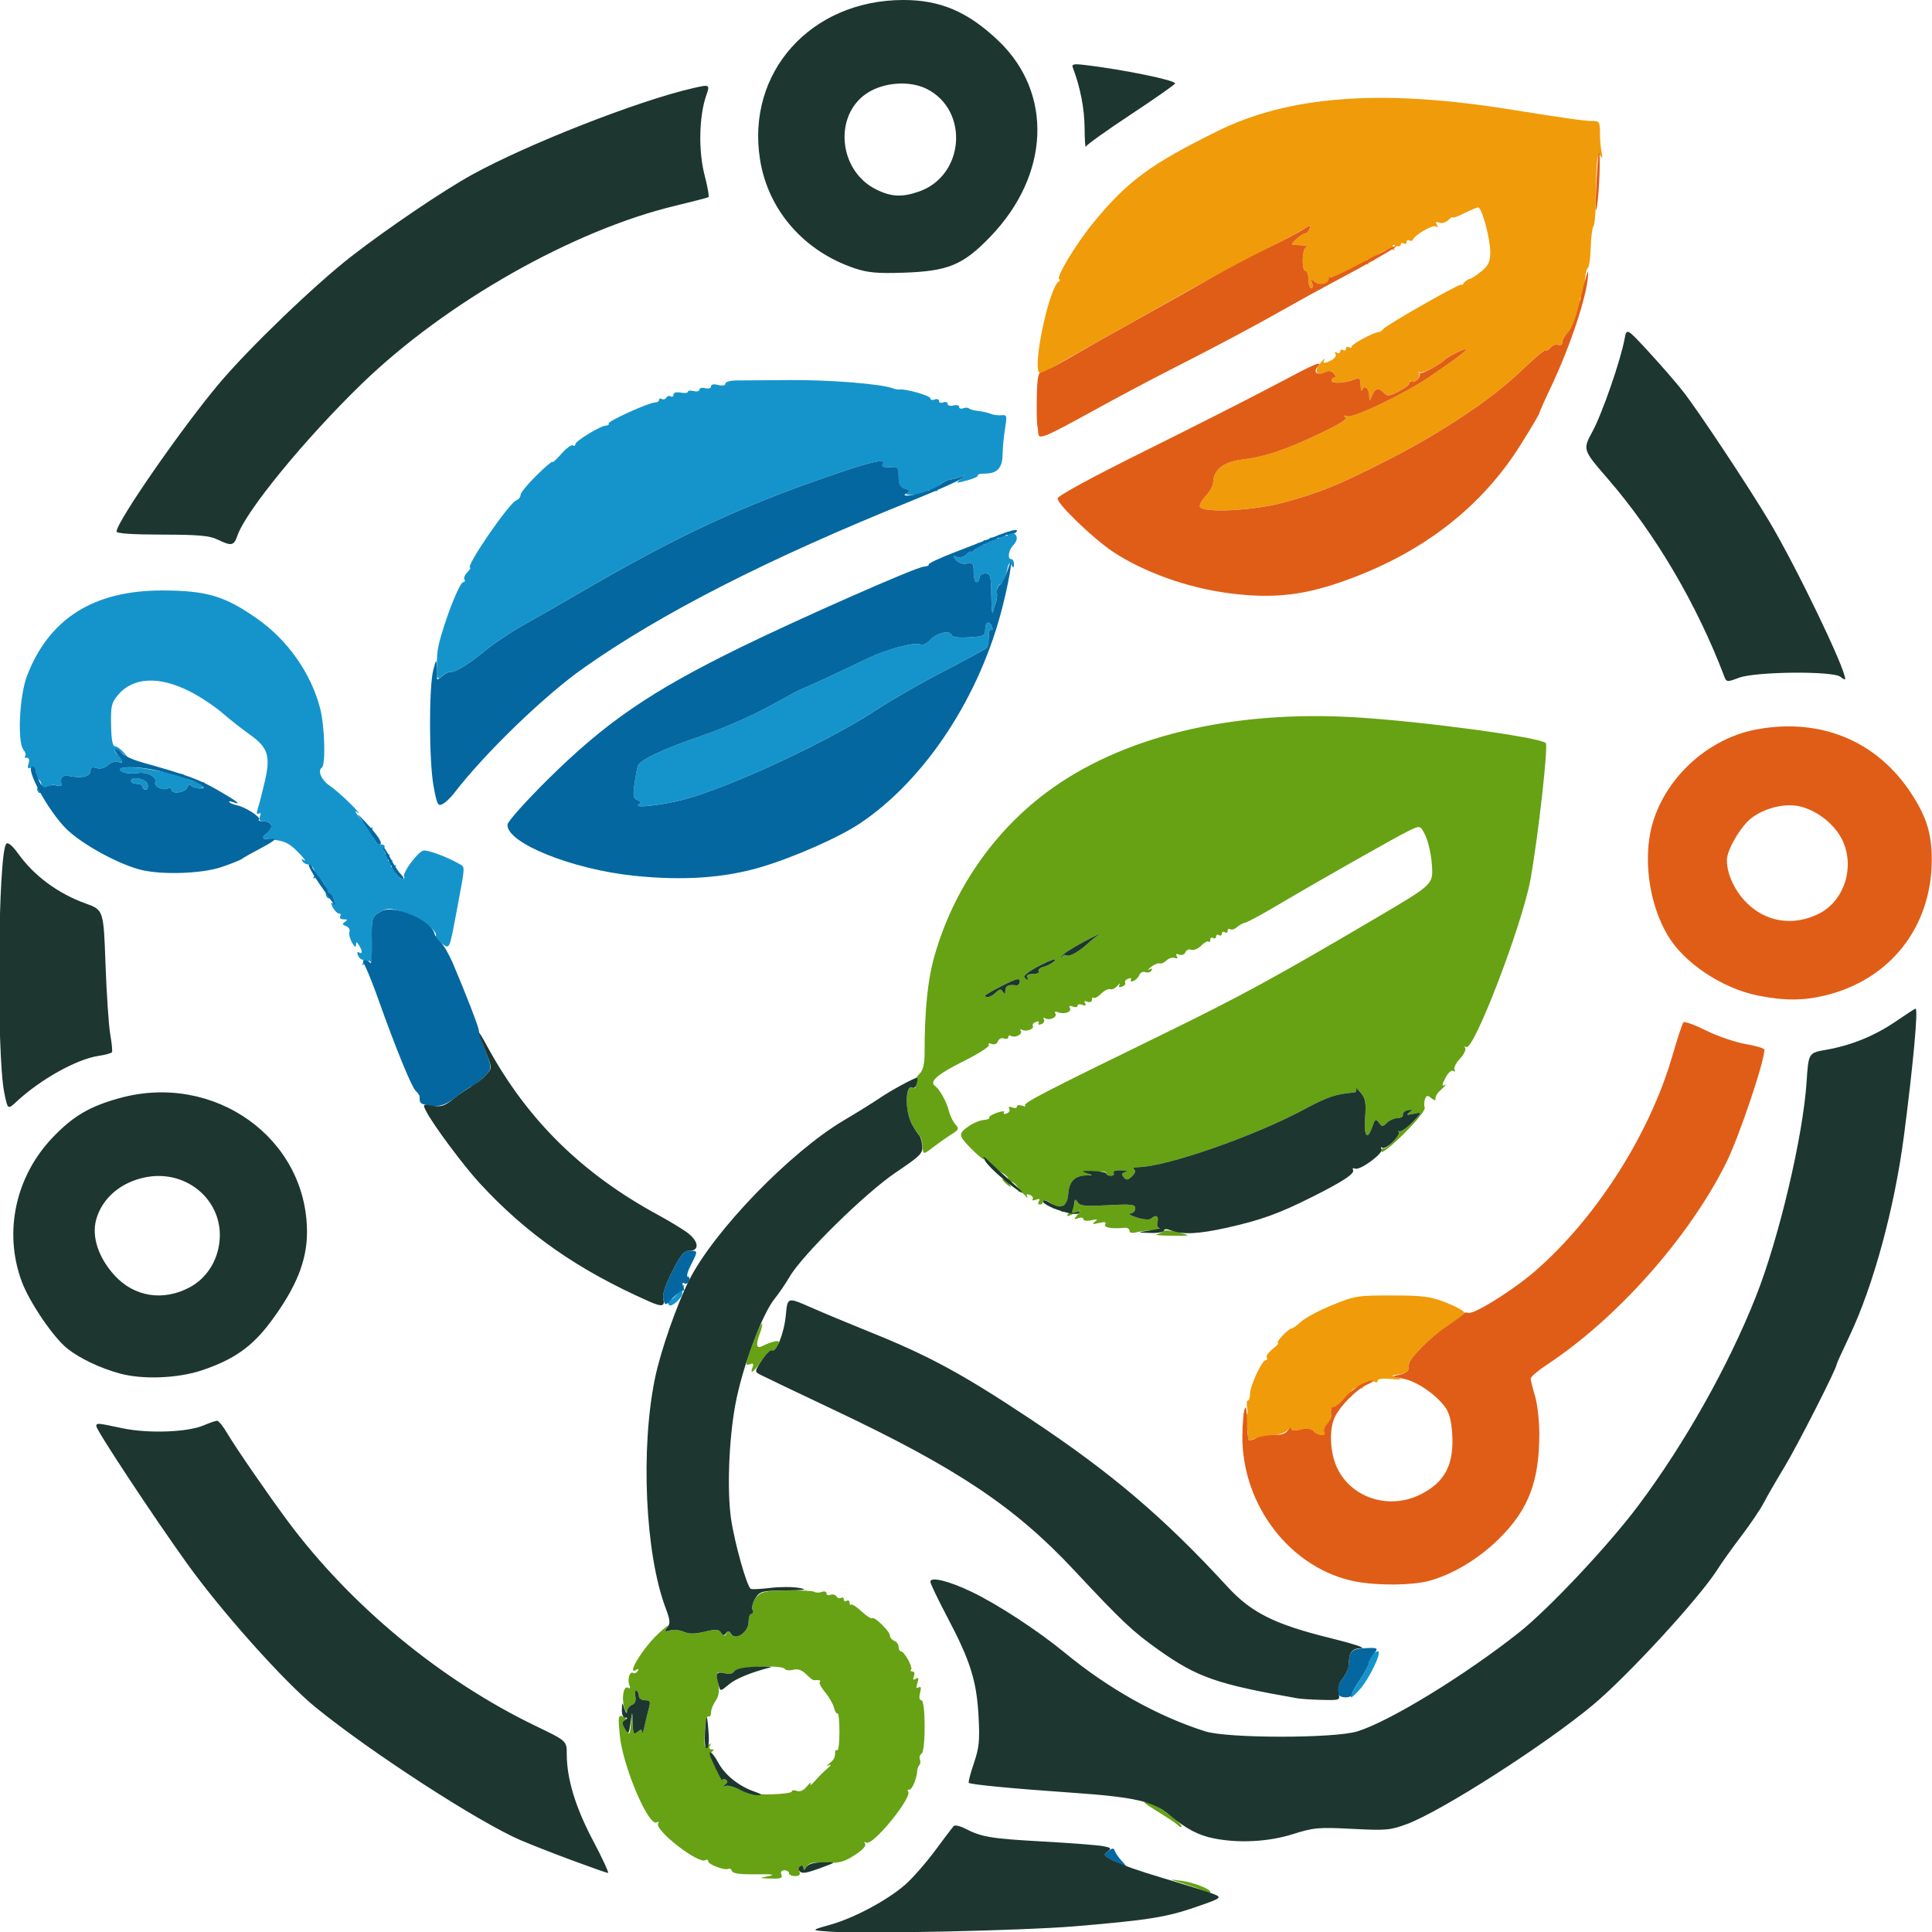 <?xml version="1.0" encoding="UTF-8" standalone="no"?>
<!-- Created with Inkscape (http://www.inkscape.org/) -->

<svg
   width="10in"
   height="10in"
   viewBox="0 0 254 254"
   version="1.1"
   id="svg1"
   xml:space="preserve"
   xmlns="http://www.w3.org/2000/svg"
   xmlns:svg="http://www.w3.org/2000/svg"><defs
     id="defs1" /><g
     id="layer1"
     transform="translate(9.411,13.444)"><g
       id="g27"
       transform="matrix(1.434,0,0,1.432,348.425,-10.099)"><path
         style="fill:#f09b09"
         d="m -135.136,129.335 c 0,-0.37 -0.119,-0.985 -0.264,-1.366 -0.193,-0.509 -0.183,-0.644 0.038,-0.507 0.208,0.129 0.26,-0.031 0.168,-0.514 -0.074,-0.385 -0.046,-0.701 0.061,-0.701 0.107,0 0.195,-0.268 0.195,-0.595 3.5e-4,-0.74 1.093,-3.109 1.434,-3.109 0.138,0 0.183,-0.11 0.101,-0.243 -0.083,-0.134 0.164,-0.491 0.549,-0.794 0.385,-0.303 0.603,-0.55 0.486,-0.55 -0.118,0 0.066,-0.298 0.407,-0.661 0.342,-0.364 0.714,-0.661 0.826,-0.661 0.113,0 0.514,-0.286 0.892,-0.636 0.378,-0.35 1.664,-1.035 2.858,-1.521 2.067,-0.843 2.33,-0.885 5.479,-0.878 2.885,0.006 3.518,0.09 4.961,0.66 0.909,0.359 1.651,0.773 1.648,0.919 -0.003,0.146 -0.665,0.673 -1.471,1.17 -1.333,0.822 -3.502,2.94 -3.583,3.499 -0.018,0.125 -0.048,0.376 -0.066,0.558 -0.018,0.182 -0.39,0.378 -0.827,0.436 -0.794,0.105 -0.794,0.105 -0.132,0.327 0.472,0.158 0.301,0.187 -0.595,0.099 -0.773,-0.076 -1.257,-0.018 -1.257,0.152 0,0.151 -0.12,0.201 -0.267,0.11 -0.402,-0.249 -1.354,0.13 -1.151,0.458 0.108,0.174 0.053,0.21 -0.14,0.09 -0.396,-0.245 -1.143,0.34 -0.912,0.714 0.094,0.153 0.043,0.197 -0.114,0.1 -0.156,-0.097 -0.516,0.119 -0.8,0.479 -0.283,0.36 -0.591,0.58 -0.683,0.488 -0.161,-0.161 -0.275,0.334 -0.188,0.814 0.023,0.127 -0.153,0.447 -0.391,0.711 -0.239,0.264 -0.356,0.606 -0.26,0.761 0.253,0.409 -0.571,0.345 -0.963,-0.075 -0.23,-0.246 -0.6,-0.296 -1.201,-0.16 -0.569,0.128 -0.868,0.097 -0.868,-0.091 0,-0.158 -0.149,-0.096 -0.331,0.138 -0.186,0.239 -0.853,0.473 -1.521,0.535 -0.655,0.06 -1.399,0.202 -1.654,0.315 -0.373,0.166 -0.463,0.075 -0.463,-0.467 z M -139.515,44.205 c -0.097,-0.157 0.134,-0.61 0.514,-1.007 0.38,-0.396 0.69,-0.966 0.69,-1.266 0,-1.099 0.94,-1.864 2.536,-2.063 2.213,-0.277 3.895,-0.83 7.064,-2.325 1.982,-0.935 2.749,-1.418 2.514,-1.583 -0.226,-0.158 -0.154,-0.185 0.217,-0.082 0.566,0.158 5.17,-2.053 7.381,-3.545 2.324,-1.568 3.558,-2.498 3.454,-2.603 -0.106,-0.106 -1.731,0.718 -1.999,1.014 -0.415,0.459 -2.069,1.272 -2.251,1.107 -0.118,-0.107 -0.138,-0.06 -0.043,0.106 0.195,0.341 -0.439,0.979 -0.707,0.711 -0.096,-0.096 -0.174,-0.038 -0.174,0.129 0,0.167 -0.446,0.531 -0.992,0.808 -0.843,0.429 -1.043,0.45 -1.333,0.138 -0.488,-0.526 -0.831,-0.455 -1.106,0.228 -0.239,0.595 -0.239,0.595 -0.256,0.016 -0.019,-0.673 -0.438,-1.033 -0.635,-0.546 -0.074,0.183 -0.143,-0.008 -0.155,-0.424 -0.017,-0.617 -0.106,-0.719 -0.484,-0.555 -0.842,0.365 -2.183,0.457 -2.183,0.149 0,-0.161 0.124,-0.294 0.275,-0.294 0.159,0 0.131,-0.156 -0.066,-0.369 -0.245,-0.265 -0.479,-0.295 -0.833,-0.108 -0.758,0.402 -0.997,-0.109 -0.397,-0.846 0.296,-0.364 0.461,-0.513 0.367,-0.331 -0.209,0.404 -0.006,0.419 0.679,0.053 0.286,-0.153 0.438,-0.409 0.339,-0.57 -0.109,-0.176 -0.059,-0.217 0.125,-0.103 0.168,0.104 0.305,0.056 0.305,-0.107 0,-0.163 0.119,-0.222 0.265,-0.132 0.146,0.09 0.265,0.03 0.265,-0.132 0,-0.163 0.119,-0.222 0.265,-0.132 0.146,0.09 0.265,0.061 0.265,-0.064 0,-0.223 2.021,-1.308 2.484,-1.333 0.129,-0.007 0.308,-0.125 0.397,-0.261 0.232,-0.356 7.173,-4.304 7.177,-4.083 0.002,0.102 0.093,0.045 0.201,-0.125 0.108,-0.17 0.357,-0.349 0.552,-0.397 0.195,-0.048 0.7,-0.382 1.122,-0.742 0.607,-0.518 0.767,-0.873 0.767,-1.702 0,-1.261 -0.766,-4.126 -1.104,-4.126 -0.132,0 -0.712,0.241 -1.288,0.535 -0.576,0.294 -1.048,0.464 -1.048,0.378 0,-0.086 -0.182,0.025 -0.405,0.248 -0.222,0.222 -0.599,0.33 -0.837,0.239 -0.313,-0.12 -0.373,-0.069 -0.216,0.184 0.145,0.234 0.114,0.287 -0.091,0.161 -0.288,-0.178 -1.918,0.767 -2.112,1.225 -0.049,0.115 -0.198,0.142 -0.331,0.06 -0.133,-0.082 -0.242,-0.016 -0.242,0.146 0,0.163 -0.119,0.222 -0.265,0.132 -0.146,-0.09 -0.265,-0.041 -0.265,0.108 0,0.15 -0.198,0.196 -0.44,0.103 -0.32,-0.123 -0.381,-0.073 -0.224,0.181 0.144,0.233 0.114,0.287 -0.088,0.162 -0.359,-0.222 -1.926,0.634 -1.733,0.946 0.072,0.117 -0.073,0.135 -0.322,0.039 -0.332,-0.128 -0.396,-0.08 -0.237,0.176 0.142,0.229 0.114,0.287 -0.079,0.168 -0.163,-0.1 -0.925,0.143 -1.695,0.541 -0.769,0.398 -1.488,0.7 -1.597,0.671 -0.109,-0.029 -0.198,0.053 -0.198,0.183 0,0.422 -0.85,0.576 -1.274,0.231 -0.349,-0.284 -0.386,-0.264 -0.239,0.128 0.095,0.255 0.058,0.463 -0.083,0.463 -0.141,0 -0.256,-0.357 -0.256,-0.794 0,-0.437 -0.119,-0.794 -0.265,-0.794 -0.387,0 -0.326,-2.048 0.066,-2.206 0.182,-0.073 -0.079,-0.143 -0.579,-0.154 -0.91,-0.021 -0.91,-0.021 -0.342,-0.55 0.312,-0.291 0.679,-0.529 0.815,-0.529 0.136,0 0.322,-0.194 0.412,-0.43 0.149,-0.387 0.096,-0.385 -0.524,0.021 -0.379,0.248 -2.256,1.252 -4.172,2.23 -1.916,0.979 -5.031,2.655 -6.923,3.724 -1.892,1.07 -5.326,3.003 -7.631,4.295 -2.305,1.292 -4.467,2.53 -4.804,2.751 -0.377,0.247 -0.675,0.301 -0.774,0.141 -0.527,-0.853 0.972,-7.74 1.805,-8.296 0.16,-0.107 0.2,-0.196 0.089,-0.198 -0.46,-0.009 1.494,-3.267 3.197,-5.329 3.084,-3.735 5.17,-5.267 11.293,-8.297 6.561,-3.247 14.991,-3.879 26.723,-2.004 5.21,0.833 6.914,1.074 7.584,1.074 0.706,0 0.751,0.067 0.754,1.124 0.002,0.618 0.072,1.422 0.155,1.786 0.119,0.519 0.09,0.576 -0.132,0.265 -0.279,-0.39 -0.377,0.739 -0.428,4.895 -0.009,0.728 -0.102,1.463 -0.208,1.633 -0.105,0.171 -0.21,1.063 -0.233,1.984 -0.022,0.921 -0.147,1.745 -0.277,1.832 -0.13,0.087 -0.259,0.759 -0.287,1.493 -0.028,0.735 -0.157,1.271 -0.287,1.192 -0.13,-0.079 -0.177,0.168 -0.104,0.549 0.073,0.381 0.044,0.638 -0.065,0.571 -0.109,-0.067 -0.27,0.268 -0.36,0.744 -0.089,0.476 -0.4,1.069 -0.69,1.318 -0.29,0.249 -0.528,0.645 -0.528,0.88 0,0.262 -0.146,0.372 -0.378,0.283 -0.208,-0.08 -0.522,0.029 -0.699,0.243 -0.177,0.213 -0.383,0.326 -0.457,0.252 -0.075,-0.075 -1.101,0.791 -2.281,1.924 -2.688,2.58 -7.188,5.592 -12.142,8.126 -4.57,2.338 -6.374,3.073 -9.708,3.957 -2.702,0.717 -7.206,0.944 -7.554,0.382 z"
         id="path26" /><path
         style="fill:#1594cc"
         d="m -125.688,153.367 c 0.101,-0.291 0.517,-1.023 0.924,-1.626 0.407,-0.603 0.74,-1.264 0.74,-1.468 0,-0.386 0.502,-1.007 0.814,-1.007 0.421,0 -0.764,2.49 -1.672,3.514 -0.556,0.627 -0.91,0.885 -0.806,0.587 z m -62.63,-36.116 c 0,-0.146 0.121,-0.265 0.268,-0.265 0.148,0 0.518,-0.387 0.822,-0.86 0.304,-0.473 0.481,-0.642 0.393,-0.375 -0.088,0.267 -0.16,0.585 -0.16,0.709 0,0.301 -0.77,1.056 -1.077,1.056 -0.135,0 -0.246,-0.119 -0.246,-0.265 z m -27.949,-31.155 c 0.109,-0.182 0.085,-0.331 -0.053,-0.331 -0.139,0 -0.323,-0.185 -0.409,-0.411 -0.09,-0.235 -0.046,-0.342 0.104,-0.249 0.332,0.205 0.331,-0.147 -0.003,-0.663 -0.228,-0.353 -0.258,-0.353 -0.27,0 -0.008,0.24 -0.155,0.141 -0.372,-0.251 -0.197,-0.356 -0.3,-0.802 -0.228,-0.99 0.072,-0.188 -0.07,-0.419 -0.315,-0.513 -0.355,-0.136 -0.374,-0.217 -0.094,-0.395 0.268,-0.17 0.237,-0.225 -0.126,-0.228 -0.263,-0.002 -0.405,-0.123 -0.315,-0.269 0.09,-0.146 0.042,-0.265 -0.107,-0.265 -0.149,0 -0.406,-0.252 -0.571,-0.561 -0.172,-0.322 -0.187,-0.491 -0.034,-0.397 0.159,0.098 0.211,-0.048 0.128,-0.365 -0.076,-0.291 -0.251,-0.53 -0.388,-0.53 -0.137,0 -0.164,0.137 -0.061,0.305 0.114,0.185 0.073,0.234 -0.105,0.124 -0.162,-0.1 -0.225,-0.361 -0.141,-0.58 0.183,-0.478 -0.662,-1.495 -1.046,-1.257 -0.149,0.092 -0.192,0.04 -0.096,-0.115 0.245,-0.396 -0.08,-1.123 -0.502,-1.123 -0.194,0 -0.438,-0.137 -0.542,-0.305 -0.129,-0.209 -0.071,-0.233 0.183,-0.076 0.204,0.126 -0.061,-0.217 -0.591,-0.763 -0.902,-0.93 -1.338,-1.094 -3.234,-1.221 -0.125,-0.008 0.043,-0.234 0.373,-0.502 0.661,-0.535 0.515,-1.101 -0.285,-1.101 -0.363,0 -0.458,-0.124 -0.336,-0.44 0.108,-0.28 0.065,-0.376 -0.118,-0.263 -0.2,0.124 -0.217,-0.043 -0.054,-0.552 0.128,-0.401 0.414,-1.521 0.635,-2.487 0.517,-2.262 0.26,-3.044 -1.389,-4.212 -0.684,-0.484 -1.826,-1.384 -2.539,-2 -0.713,-0.616 -2.044,-1.499 -2.959,-1.963 -2.83,-1.437 -5.21,-1.321 -6.59,0.319 -0.601,0.714 -0.671,1.017 -0.637,2.76 0.026,1.345 0.139,1.958 0.361,1.958 0.178,0 0.55,0.268 0.827,0.595 0.504,0.595 0.504,0.595 -0.093,0.09 -0.328,-0.278 -0.659,-0.444 -0.734,-0.368 -0.075,0.075 0.044,0.288 0.266,0.472 0.522,0.433 0.52,0.827 -0.003,0.626 -0.224,-0.086 -0.632,0.048 -0.907,0.297 -0.318,0.288 -0.7,0.389 -1.048,0.279 -0.384,-0.122 -0.548,-0.058 -0.548,0.212 0,0.532 -0.694,0.75 -1.755,0.551 -0.859,-0.161 -1.049,-3.1e-4 -0.915,0.772 0.021,0.12 -0.197,0.144 -0.484,0.053 -0.337,-0.107 -0.707,0.019 -1.045,0.356 -0.434,0.434 -0.548,0.456 -0.672,0.132 -0.084,-0.219 -0.035,-0.319 0.112,-0.229 0.144,0.089 0.262,-0.017 0.262,-0.235 0,-0.218 -0.119,-0.47 -0.265,-0.56 -0.146,-0.09 -0.265,-0.407 -0.265,-0.705 0,-0.383 -0.121,-0.495 -0.414,-0.383 -0.318,0.122 -0.375,0.036 -0.247,-0.369 0.106,-0.332 0.047,-0.527 -0.159,-0.527 -0.18,0 -0.248,-0.078 -0.152,-0.174 0.096,-0.096 0.029,-0.349 -0.148,-0.563 -0.582,-0.701 -0.378,-4.976 0.324,-6.804 2.023,-5.264 6.135,-7.85 12.447,-7.828 4.035,0.014 5.677,0.506 8.648,2.588 2.788,1.955 4.933,5.006 5.766,8.201 0.434,1.665 0.535,5.255 0.155,5.49 -0.405,0.25 -0.007,1.157 0.715,1.63 0.376,0.247 1.227,0.988 1.891,1.648 0.663,0.66 0.969,1.029 0.68,0.821 -0.329,-0.237 -0.239,-0.033 0.241,0.547 0.422,0.509 0.876,0.893 1.009,0.853 0.133,-0.04 0.168,0.047 0.077,0.193 -0.234,0.379 0.335,1.335 0.796,1.335 0.213,0 0.373,0.089 0.356,0.198 -0.083,0.525 0.058,0.875 0.293,0.729 0.155,-0.096 0.191,0.023 0.087,0.292 -0.117,0.306 -0.074,0.392 0.132,0.265 0.207,-0.128 0.25,-0.041 0.132,0.265 -0.128,0.332 -0.08,0.396 0.176,0.237 0.238,-0.147 0.287,-0.115 0.154,0.1 -0.207,0.335 0.271,1.088 0.691,1.088 0.136,0 0.192,-0.091 0.123,-0.201 -0.2,-0.323 1.262,-2.301 1.773,-2.399 0.409,-0.079 2.192,0.59 3.347,1.255 0.471,0.271 0.478,0.145 -0.244,3.992 -0.75,3.995 -0.677,3.832 -1.446,3.256 -0.35,-0.263 -0.587,-0.56 -0.526,-0.661 0.255,-0.42 -1.467,-1.722 -2.856,-2.159 -1.267,-0.398 -1.59,-0.417 -2.115,-0.122 -0.909,0.511 -0.927,0.57 -0.894,2.898 0.017,1.176 -0.016,2.001 -0.071,1.833 -0.074,-0.222 -0.216,-0.212 -0.524,0.037 -0.319,0.259 -0.374,0.261 -0.223,0.011 z m 25.259,-14.56 c 0.284,-0.201 0.265,-0.283 -0.096,-0.421 -0.372,-0.143 -0.418,-0.387 -0.272,-1.426 0.097,-0.69 0.234,-1.45 0.304,-1.69 0.164,-0.566 2.313,-1.573 6.217,-2.911 1.722,-0.59 4.393,-1.775 5.936,-2.633 1.542,-0.858 2.854,-1.56 2.915,-1.56 0.113,0 3.31,-1.482 5.942,-2.754 1.77,-0.855 4.297,-1.54 4.871,-1.319 0.25,0.096 0.61,-0.054 0.884,-0.368 0.572,-0.656 1.812,-0.979 1.988,-0.518 0.086,0.224 0.601,0.3 1.615,0.238 1.372,-0.084 1.489,-0.141 1.489,-0.728 0,-0.715 0.389,-0.855 0.63,-0.226 0.087,0.226 0.048,0.343 -0.086,0.26 -0.134,-0.083 -0.234,0.214 -0.221,0.66 0.013,0.446 -0.085,0.909 -0.216,1.03 -0.131,0.121 -1.906,1.083 -3.943,2.139 -2.037,1.056 -4.749,2.612 -6.025,3.458 -4.449,2.948 -13.562,7.2 -17.818,8.312 -1.951,0.51 -4.607,0.805 -4.114,0.457 z m -42.819,-1.397 c 0,-0.154 -0.12,-0.206 -0.267,-0.115 -0.443,0.274 -1.372,-0.146 -1.217,-0.55 0.191,-0.498 -0.794,-0.991 -1.657,-0.83 -0.382,0.071 -0.933,0.036 -1.224,-0.077 -1.138,-0.445 0.459,-0.626 2.361,-0.267 1.03,0.194 2.188,0.364 2.575,0.377 0.386,0.013 0.654,0.101 0.596,0.196 -0.131,0.212 1.466,0.793 1.731,0.63 0.105,-0.065 0.19,0.03 0.19,0.211 0,0.398 -1.028,0.453 -1.287,0.069 -0.112,-0.166 -0.253,-0.095 -0.359,0.182 -0.188,0.491 -1.441,0.643 -1.441,0.175 z m -2.646,-0.249 c 0,-0.146 -0.238,-0.265 -0.529,-0.265 -0.291,0 -0.529,-0.127 -0.529,-0.282 0,-0.482 1.443,-0.155 1.538,0.348 0.048,0.255 -0.04,0.463 -0.196,0.463 -0.156,0 -0.284,-0.119 -0.284,-0.265 z m 27.051,-10.119 c -0.128,-1.718 -0.069,-2.398 0.333,-3.771 0.686,-2.349 1.741,-4.895 2.029,-4.895 0.139,0 0.184,-0.109 0.102,-0.243 -0.083,-0.134 0.038,-0.431 0.268,-0.661 0.23,-0.23 0.345,-0.418 0.256,-0.418 -0.505,0 3.546,-5.92 4.231,-6.183 0.215,-0.083 0.391,-0.307 0.391,-0.498 0,-0.191 0.655,-0.995 1.455,-1.785 0.8,-0.79 1.455,-1.348 1.455,-1.239 0,0.109 0.369,-0.222 0.82,-0.736 0.451,-0.514 0.927,-0.868 1.058,-0.787 0.131,0.081 0.238,0.032 0.238,-0.108 0,-0.296 2.335,-1.716 2.823,-1.716 0.181,0 0.28,-0.08 0.219,-0.177 -0.124,-0.201 3.7,-1.939 4.265,-1.939 0.201,0 0.366,-0.106 0.366,-0.236 0,-0.13 0.111,-0.168 0.246,-0.084 0.135,0.084 0.322,0.029 0.415,-0.121 0.093,-0.15 0.28,-0.205 0.415,-0.121 0.135,0.084 0.246,0.012 0.246,-0.159 0,-0.189 0.259,-0.261 0.661,-0.185 0.364,0.07 0.661,0.035 0.661,-0.077 0,-0.112 0.238,-0.141 0.529,-0.065 0.291,0.076 0.529,0.017 0.529,-0.132 0,-0.149 0.238,-0.208 0.529,-0.132 0.3,0.078 0.529,0.008 0.529,-0.162 0,-0.188 0.247,-0.239 0.661,-0.134 0.401,0.101 0.661,0.053 0.661,-0.121 0,-0.158 0.446,-0.29 0.992,-0.293 0.546,-0.003 2.791,-0.018 4.99,-0.034 3.59,-0.026 8.312,0.355 9.364,0.755 0.218,0.083 0.484,0.133 0.59,0.111 0.492,-0.103 2.849,0.56 2.849,0.8 0,0.149 0.179,0.202 0.397,0.119 0.218,-0.084 0.397,-0.024 0.397,0.132 0,0.157 0.179,0.216 0.397,0.132 0.218,-0.084 0.397,-0.023 0.397,0.135 0,0.158 0.238,0.225 0.529,0.149 0.291,-0.076 0.529,-0.018 0.529,0.13 0,0.147 0.167,0.204 0.371,0.126 0.204,-0.078 0.442,-0.071 0.529,0.015 0.087,0.087 0.472,0.191 0.857,0.232 0.384,0.041 0.891,0.158 1.125,0.26 0.234,0.102 0.676,0.162 0.981,0.133 0.52,-0.05 0.542,0.028 0.346,1.217 -0.115,0.699 -0.216,1.762 -0.225,2.363 -0.018,1.258 -0.486,1.774 -1.606,1.774 -0.422,0 -0.721,0.076 -0.663,0.17 0.058,0.093 -0.394,0.303 -1.004,0.465 -1.026,0.273 -1.069,0.264 -0.58,-0.117 0.529,-0.412 0.529,-0.412 0,-0.21 -0.291,0.111 -0.728,0.223 -0.97,0.249 -0.569,0.061 -1.311,0.676 -1.143,0.948 0.071,0.115 -0.127,0.143 -0.441,0.061 -0.314,-0.082 -0.505,-0.041 -0.425,0.091 0.08,0.132 -0.407,0.266 -1.083,0.298 -0.771,0.036 -1.093,-0.027 -0.863,-0.17 0.286,-0.178 0.243,-0.266 -0.198,-0.406 -0.434,-0.138 -0.564,-0.392 -0.564,-1.104 0,-0.722 -0.101,-0.915 -0.463,-0.878 -0.828,0.084 -1.159,-0.009 -0.992,-0.278 0.316,-0.511 -0.911,-0.254 -4.277,0.895 -8.714,2.974 -14.42,5.632 -23.637,11.012 -1.673,0.977 -3.955,2.285 -5.071,2.907 -1.116,0.622 -2.663,1.658 -3.44,2.303 -1.52,1.263 -2.859,2.082 -3.23,1.977 -0.127,-0.036 -0.435,0.119 -0.684,0.344 -0.327,0.296 -0.459,0.317 -0.477,0.077 z m 50.767,-7.409 c -0.028,-1.864 -0.079,-2.051 -0.56,-2.051 -0.294,0 -0.529,0.176 -0.529,0.397 0,0.218 -0.119,0.397 -0.265,0.397 -0.146,0 -0.265,-0.409 -0.265,-0.909 0,-0.812 -0.067,-0.896 -0.63,-0.794 -0.383,0.069 -0.772,-0.06 -0.992,-0.332 -0.317,-0.389 -0.305,-0.424 0.093,-0.275 0.26,0.098 0.629,-0.003 0.86,-0.234 0.223,-0.223 0.405,-0.332 0.405,-0.243 0,0.089 0.166,0.008 0.369,-0.18 0.203,-0.188 0.316,-0.429 0.251,-0.537 -0.065,-0.107 0.086,-0.117 0.336,-0.021 0.306,0.117 0.392,0.074 0.265,-0.132 -0.128,-0.207 -0.041,-0.25 0.265,-0.132 0.29,0.111 0.39,0.071 0.278,-0.111 -0.114,-0.184 0.025,-0.232 0.395,-0.136 0.366,0.096 0.508,0.048 0.397,-0.132 -0.112,-0.18 0.031,-0.228 0.397,-0.132 0.366,0.096 0.508,0.048 0.397,-0.132 -0.11,-0.177 0.022,-0.23 0.355,-0.143 0.601,0.157 0.687,0.666 0.199,1.182 -0.43,0.454 -0.565,1.276 -0.21,1.276 0.152,0 0.274,0.208 0.272,0.463 -0.003,0.379 -0.048,0.394 -0.244,0.085 -0.177,-0.279 -0.288,-0.118 -0.426,0.616 -0.103,0.547 -0.357,1.06 -0.565,1.14 -0.208,0.08 -0.354,0.398 -0.324,0.706 0.03,0.309 -0.016,0.74 -0.102,0.958 -0.086,0.218 -0.209,0.635 -0.273,0.926 -0.064,0.291 -0.131,-0.394 -0.148,-1.521 z"
         id="path25" /><path
         style="fill:#e05d17"
         d="m -125.214,142.871 c -5.953,-1.127 -10.505,-7.001 -10.421,-13.449 0.031,-2.383 0.395,-3.565 0.423,-1.373 0.012,0.919 0.083,1.732 0.158,1.807 0.075,0.075 0.378,0.008 0.672,-0.149 0.294,-0.157 1.013,-0.286 1.597,-0.286 0.733,0 1.146,-0.144 1.332,-0.463 0.148,-0.255 0.273,-0.327 0.278,-0.16 0.005,0.205 0.288,0.24 0.877,0.107 0.601,-0.136 0.971,-0.086 1.201,0.16 0.392,0.42 1.216,0.484 0.963,0.075 -0.096,-0.155 0.021,-0.497 0.26,-0.761 0.239,-0.264 0.415,-0.584 0.391,-0.711 -0.085,-0.466 0.025,-0.977 0.177,-0.824 0.086,0.086 0.521,-0.257 0.965,-0.763 0.823,-0.937 2.014,-1.695 2.635,-1.677 0.189,0.006 -0.013,0.167 -0.45,0.358 -0.953,0.417 -2.404,1.848 -2.967,2.926 -0.589,1.127 -0.499,3.354 0.195,4.787 1.334,2.755 4.788,3.829 7.65,2.379 2.231,-1.131 3.06,-2.739 2.878,-5.588 -0.074,-1.16 -0.278,-1.92 -0.649,-2.421 -0.891,-1.202 -2.642,-2.386 -3.853,-2.606 -1.098,-0.2 -1.11,-0.212 -0.343,-0.359 0.437,-0.084 0.809,-0.3 0.827,-0.48 0.018,-0.18 0.048,-0.426 0.066,-0.545 0.083,-0.543 2.066,-2.52 3.426,-3.415 0.826,-0.543 1.539,-1.073 1.585,-1.177 0.046,-0.104 0.225,-0.135 0.397,-0.068 0.494,0.19 4.098,-2.056 6.134,-3.823 5.591,-4.852 10.512,-12.57 12.587,-19.743 0.463,-1.601 0.921,-2.999 1.019,-3.108 0.097,-0.109 1.032,0.229 2.076,0.75 1.045,0.521 2.676,1.081 3.626,1.243 0.95,0.163 1.727,0.397 1.727,0.521 0,1.108 -2.342,8.051 -3.502,10.383 -3.403,6.841 -9.988,14.272 -16.408,18.516 -0.837,0.553 -1.52,1.138 -1.518,1.299 0.002,0.161 0.18,0.878 0.397,1.592 0.217,0.714 0.394,2.286 0.394,3.493 0,4.356 -1.002,6.963 -3.698,9.623 -1.882,1.856 -4.274,3.291 -6.453,3.871 -1.528,0.407 -4.662,0.434 -6.649,0.058 z m 36.883,-53.798 c -3.323,-0.662 -6.824,-2.999 -8.322,-5.555 -1.454,-2.48 -2.093,-5.834 -1.682,-8.816 0.668,-4.844 4.911,-9.172 9.88,-10.08 5.861,-1.07 11.01,1.076 14.153,5.901 1.399,2.147 1.873,3.692 1.869,6.092 -0.01,6.182 -3.855,11.045 -9.85,12.458 -1.986,0.468 -3.701,0.468 -6.048,7.2e-4 z m 5.583,-7.54 c 2.317,-1.182 3.295,-4.311 2.112,-6.754 -0.676,-1.396 -2.202,-2.631 -3.773,-3.055 -1.354,-0.365 -3.26,0.07 -4.54,1.035 -0.979,0.738 -2.268,2.937 -2.265,3.865 0.003,1.222 0.628,2.649 1.642,3.749 1.791,1.943 4.415,2.389 6.824,1.16 z m -54.108,-29.406 c -3.745,-0.475 -7.812,-1.927 -10.628,-3.795 -1.774,-1.176 -5.12,-4.395 -5.096,-4.902 0.012,-0.245 3.08,-1.915 8.136,-4.429 4.465,-2.219 9.784,-4.923 11.821,-6.007 3.796,-2.021 4.396,-2.274 3.856,-1.623 -0.405,0.488 0.067,0.798 0.703,0.461 0.326,-0.173 0.572,-0.137 0.81,0.12 0.197,0.213 0.225,0.369 0.066,0.369 -0.151,0 -0.275,0.132 -0.275,0.294 0,0.308 1.341,0.216 2.183,-0.149 0.378,-0.164 0.467,-0.062 0.484,0.555 0.011,0.416 0.081,0.606 0.155,0.424 0.196,-0.487 0.615,-0.126 0.635,0.546 0.017,0.58 0.017,0.58 0.256,-0.016 0.275,-0.683 0.618,-0.754 1.106,-0.228 0.29,0.312 0.49,0.291 1.333,-0.138 0.546,-0.278 0.992,-0.629 0.992,-0.78 0,-0.151 0.106,-0.21 0.235,-0.13 0.274,0.169 0.881,-0.477 0.689,-0.733 -0.071,-0.096 -0.052,-0.116 0.043,-0.045 0.153,0.114 1.867,-0.796 2.208,-1.173 0.268,-0.296 1.892,-1.12 1.999,-1.014 0.105,0.105 -1.13,1.035 -3.454,2.603 -2.212,1.492 -6.815,3.703 -7.381,3.545 -0.371,-0.103 -0.443,-0.076 -0.217,0.082 0.236,0.164 -0.532,0.648 -2.514,1.583 -3.169,1.495 -4.85,2.049 -7.064,2.325 -1.596,0.199 -2.536,0.964 -2.536,2.063 0,0.3 -0.311,0.869 -0.69,1.266 -0.38,0.396 -0.611,0.849 -0.514,1.007 0.348,0.562 4.851,0.335 7.554,-0.382 3.334,-0.884 5.138,-1.619 9.708,-3.957 4.954,-2.534 9.454,-5.546 12.142,-8.126 1.18,-1.133 2.206,-1.998 2.281,-1.924 0.075,0.075 0.28,-0.039 0.457,-0.252 0.177,-0.213 0.492,-0.322 0.699,-0.243 0.228,0.087 0.378,-0.019 0.378,-0.27 0,-0.228 0.241,-0.639 0.535,-0.914 0.353,-0.328 0.753,-1.439 1.172,-3.251 0.35,-1.514 0.644,-2.515 0.653,-2.223 0.052,1.672 -1.541,6.597 -3.399,10.509 -0.593,1.249 -1.079,2.344 -1.079,2.433 0,0.09 -0.783,1.411 -1.741,2.937 -3.525,5.615 -8.812,9.751 -15.721,12.299 -4.022,1.483 -6.832,1.812 -10.981,1.286 z m -17.498,-14.713 c -0.009,-0.255 -0.049,-0.582 -0.088,-0.727 -0.039,-0.146 -0.058,-1.287 -0.04,-2.536 0.022,-1.619 0.126,-2.273 0.362,-2.279 0.182,-0.005 1.343,-0.6 2.58,-1.323 1.237,-0.723 4.035,-2.308 6.218,-3.523 2.183,-1.215 5.159,-2.888 6.615,-3.718 1.455,-0.83 3.836,-2.094 5.292,-2.809 1.455,-0.715 2.975,-1.518 3.378,-1.784 0.635,-0.42 0.71,-0.427 0.567,-0.054 -0.091,0.237 -0.276,0.43 -0.412,0.43 -0.136,0 -0.503,0.238 -0.815,0.529 -0.568,0.529 -0.568,0.529 0.342,0.55 0.5,0.011 0.761,0.081 0.579,0.154 -0.392,0.158 -0.453,2.206 -0.066,2.206 0.146,0 0.265,0.357 0.265,0.794 0,0.437 0.115,0.794 0.256,0.794 0.141,0 0.178,-0.208 0.083,-0.463 -0.147,-0.392 -0.11,-0.412 0.239,-0.128 0.445,0.362 1.274,0.182 1.274,-0.275 0,-0.154 0.066,-0.215 0.145,-0.135 0.08,0.08 1.462,-0.562 3.072,-1.426 1.609,-0.864 2.971,-1.527 3.026,-1.472 0.098,0.098 -2.663,1.683 -6.173,3.545 -0.984,0.522 -2.742,1.491 -3.907,2.154 -2.805,1.597 -6.689,3.668 -10.583,5.643 -1.746,0.886 -4.961,2.596 -7.144,3.801 -4.568,2.522 -5.039,2.712 -5.062,2.051 z m 51.161,-22.556 c 0.078,-1.673 0.185,-3.092 0.238,-3.153 0.179,-0.204 0.053,3.536 -0.165,4.873 -0.141,0.869 -0.167,0.28 -0.074,-1.72 z"
         id="path24" /><path
         style="fill:#66a214"
         d="m -139.369,171.179 c -0.364,-0.153 -1.197,-0.44 -1.852,-0.638 -1.191,-0.36 -1.191,-0.36 0,-0.203 1.111,0.147 2.646,0.743 2.646,1.027 0,0.152 0.024,0.158 -0.794,-0.186 z m -39.688,-1.274 c 0.659,-0.138 0.321,-0.185 -1.169,-0.164 -1.468,0.021 -2.128,-0.069 -2.205,-0.302 -0.061,-0.183 -0.206,-0.274 -0.322,-0.202 -0.304,0.188 -1.86,-0.396 -1.86,-0.698 0,-0.14 -0.116,-0.183 -0.257,-0.096 -0.633,0.391 -4.697,-2.778 -4.328,-3.376 0.094,-0.153 0.041,-0.194 -0.122,-0.094 -0.744,0.46 -3.134,-5.179 -3.398,-8.018 -0.159,-1.714 -0.134,-1.866 0.283,-1.706 0.331,0.127 0.369,0.231 0.136,0.375 -0.245,0.152 -0.223,0.34 0.093,0.792 0.407,0.581 0.417,0.57 0.518,-0.567 0.103,-1.159 0.103,-1.159 0.149,-0.002 0.04,0.996 0.101,1.111 0.443,0.828 0.32,-0.265 0.403,-0.259 0.427,0.034 0.017,0.2 0.119,-0.054 0.227,-0.563 0.108,-0.509 0.286,-1.253 0.395,-1.654 0.171,-0.626 0.121,-0.728 -0.36,-0.728 -0.309,0 -0.558,-0.17 -0.558,-0.381 0,-0.21 -0.102,-0.444 -0.226,-0.521 -0.124,-0.077 -0.17,0.153 -0.102,0.51 0.084,0.437 -0.016,0.704 -0.303,0.814 -0.235,0.09 -0.437,0.36 -0.45,0.599 -0.013,0.239 -0.128,0.083 -0.256,-0.347 -0.275,-0.921 -0.053,-2.069 0.352,-1.819 0.176,0.109 0.218,0.009 0.112,-0.266 -0.202,-0.526 0.043,-1.287 0.353,-1.096 0.12,0.074 0.305,-0.004 0.41,-0.175 0.12,-0.193 0.077,-0.239 -0.114,-0.121 -0.984,0.608 0.55,-1.942 1.975,-3.282 0.696,-0.655 1.093,-0.962 0.882,-0.682 -0.356,0.472 -0.338,0.497 0.238,0.349 0.342,-0.088 0.909,-0.03 1.26,0.13 0.464,0.212 0.979,0.211 1.892,-0.003 1.045,-0.245 1.304,-0.228 1.558,0.102 0.239,0.312 0.334,0.323 0.443,0.052 0.11,-0.273 0.194,-0.265 0.406,0.04 0.447,0.643 1.625,-0.147 1.625,-1.091 0,-0.412 0.108,-0.749 0.24,-0.749 0.132,0 0.184,-0.215 0.115,-0.478 -0.069,-0.263 0.091,-0.735 0.355,-1.049 0.417,-0.496 0.782,-0.577 2.761,-0.617 1.254,-0.025 2.404,0.03 2.556,0.124 0.151,0.093 0.464,0.097 0.696,0.009 0.231,-0.089 0.421,-0.033 0.421,0.123 0,0.157 0.167,0.221 0.37,0.143 0.204,-0.078 0.45,-0.013 0.547,0.145 0.098,0.158 0.288,0.218 0.424,0.135 0.135,-0.084 0.246,-0.019 0.246,0.144 0,0.163 0.119,0.222 0.265,0.132 0.146,-0.09 0.265,-0.018 0.265,0.161 0,0.178 0.064,0.261 0.142,0.183 0.078,-0.078 0.511,0.203 0.962,0.625 0.451,0.422 0.885,0.702 0.965,0.623 0.199,-0.199 1.636,1.211 1.636,1.605 0,0.175 0.179,0.388 0.397,0.471 0.218,0.084 0.397,0.335 0.397,0.557 0,0.223 0.093,0.405 0.208,0.405 0.307,0 1.13,1.485 0.932,1.683 -0.093,0.093 -0.034,0.169 0.131,0.169 0.171,0 0.228,0.189 0.131,0.44 -0.12,0.313 -0.071,0.38 0.169,0.231 0.253,-0.156 0.29,-0.059 0.149,0.387 -0.132,0.416 -0.098,0.539 0.115,0.408 0.213,-0.132 0.252,0.017 0.132,0.496 -0.107,0.427 -0.062,0.684 0.122,0.684 0.391,0 0.401,4.665 0.011,4.906 -0.155,0.096 -0.223,0.33 -0.151,0.519 0.073,0.189 0.052,0.424 -0.045,0.521 -0.097,0.097 -0.185,0.317 -0.194,0.489 -0.041,0.731 -0.465,1.767 -0.723,1.767 -0.154,0 -0.209,0.071 -0.122,0.158 0.475,0.475 -3.251,5.06 -3.824,4.706 -0.179,-0.111 -0.222,-0.064 -0.109,0.119 0.114,0.184 -0.275,0.595 -0.99,1.049 -0.987,0.626 -1.415,0.735 -2.652,0.674 -1.164,-0.057 -1.531,0.023 -1.739,0.381 -0.167,0.286 -0.267,0.325 -0.272,0.107 -0.004,-0.19 -0.122,-0.276 -0.261,-0.19 -0.139,0.086 -0.186,0.331 -0.104,0.545 0.102,0.266 -0.027,0.388 -0.408,0.388 -0.307,0 -0.557,-0.119 -0.557,-0.265 0,-0.146 -0.191,-0.265 -0.425,-0.265 -0.269,0 -0.369,0.146 -0.273,0.397 0.122,0.317 -0.072,0.39 -0.964,0.362 -1.116,-0.035 -1.116,-0.035 -0.19,-0.228 z m 2.114,-7.769 c 0.001,-0.125 0.206,-0.149 0.455,-0.053 0.297,0.114 0.622,-0.035 0.949,-0.435 0.273,-0.335 0.418,-0.43 0.321,-0.211 -0.097,0.218 0.08,0.099 0.393,-0.265 0.313,-0.364 0.828,-0.88 1.145,-1.147 0.317,-0.267 0.398,-0.407 0.179,-0.311 -0.312,0.138 -0.306,0.1 0.026,-0.175 0.425,-0.352 0.503,-0.511 0.503,-1.027 0,-0.154 0.089,-0.225 0.198,-0.158 0.109,0.068 0.198,-0.688 0.198,-1.679 0,-0.991 -0.077,-1.754 -0.17,-1.696 -0.094,0.058 -0.242,-0.182 -0.331,-0.534 -0.088,-0.352 -0.455,-0.989 -0.815,-1.417 -0.36,-0.428 -0.578,-0.853 -0.485,-0.946 0.093,-0.093 0.03,-0.169 -0.14,-0.169 -0.17,0 -0.368,0 -0.441,0 -0.073,0 -0.381,-0.248 -0.684,-0.552 -0.38,-0.38 -0.746,-0.503 -1.174,-0.396 -0.342,0.086 -0.688,0.05 -0.768,-0.079 -0.246,-0.398 -4.371,-0.217 -4.631,0.203 -0.153,0.248 -0.458,0.308 -0.941,0.187 -0.707,-0.178 -0.713,-0.168 -0.536,0.881 0.13,0.769 0.064,1.224 -0.239,1.658 -0.23,0.329 -0.419,0.816 -0.419,1.083 0,0.267 -0.108,0.419 -0.241,0.337 -0.133,-0.082 -0.281,0.556 -0.331,1.418 -0.077,1.338 -0.034,1.522 0.292,1.258 0.296,-0.24 0.337,-0.235 0.183,0.022 -0.118,0.197 -0.059,0.332 0.148,0.335 0.243,0.003 0.257,0.062 0.047,0.198 -0.211,0.137 -0.116,0.584 0.321,1.517 0.341,0.728 0.625,1.227 0.63,1.109 0.005,-0.118 0.141,-0.133 0.302,-0.033 0.205,0.127 0.185,0.258 -0.066,0.437 -0.288,0.205 -0.278,0.231 0.047,0.129 0.224,-0.07 0.816,0.084 1.316,0.343 0.654,0.338 1.449,0.46 2.832,0.433 1.058,-0.021 1.924,-0.139 1.926,-0.264 z m 35.311,3.022 c -0.138,-0.136 -0.966,-0.685 -1.839,-1.22 -1.193,-0.731 -1.391,-0.928 -0.795,-0.79 0.89,0.206 3.584,2.257 2.965,2.257 -0.044,0 -0.192,-0.111 -0.331,-0.247 z M -180.537,123.175 c 0.119,-0.311 0.05,-0.383 -0.254,-0.266 -0.331,0.127 -0.379,0.038 -0.234,-0.434 0.458,-1.484 1.237,-3.398 1.34,-3.294 0.063,0.063 -0.009,0.436 -0.158,0.829 -0.448,1.177 -0.364,1.543 0.274,1.201 0.3,-0.161 0.777,-0.337 1.06,-0.391 0.437,-0.084 0.472,-0.021 0.234,0.423 -0.154,0.287 -0.378,0.461 -0.498,0.386 -0.12,-0.074 -0.533,0.339 -0.917,0.919 -0.712,1.076 -1.142,1.394 -0.848,0.628 z m 37.067,-12.203 c 0.291,-0.073 0.589,-0.21 0.661,-0.305 0.073,-0.095 0.668,-0.032 1.323,0.142 1.191,0.315 1.191,0.315 -0.661,0.305 -1.019,-0.005 -1.614,-0.069 -1.323,-0.142 z m -2.514,-0.321 c 0,-0.172 -0.208,-0.291 -0.463,-0.265 -1.152,0.117 -1.942,-0.025 -1.762,-0.317 0.133,-0.215 -0.035,-0.251 -0.58,-0.124 -0.598,0.139 -0.68,0.114 -0.37,-0.115 0.313,-0.232 0.243,-0.26 -0.331,-0.135 -0.41,0.089 -0.728,0.045 -0.728,-0.103 0,-0.144 -0.208,-0.183 -0.463,-0.088 -0.42,0.157 -0.426,0.128 -0.066,-0.316 0.371,-0.458 0.36,-0.47 -0.181,-0.182 -0.8,0.426 -0.992,0.385 -0.499,-0.108 0.229,-0.229 0.419,-0.616 0.424,-0.86 0.007,-0.403 0.031,-0.405 0.257,-0.018 0.211,0.361 0.639,0.406 2.77,0.295 2.211,-0.116 2.521,-0.079 2.521,0.301 0,0.238 -0.208,0.445 -0.463,0.461 -0.255,0.015 0.013,0.179 0.595,0.365 0.613,0.195 1.164,0.239 1.31,0.105 0.433,-0.4 0.742,-0.254 0.601,0.284 -0.074,0.284 0.001,0.572 0.168,0.641 0.166,0.068 -0.114,0.135 -0.623,0.149 -0.509,0.013 -1.194,0.096 -1.521,0.184 -0.371,0.099 -0.595,0.042 -0.595,-0.153 z m -6.19,-1.911 c 0.127,-0.206 0.005,-0.255 -0.384,-0.154 -0.314,0.082 -0.508,0.047 -0.431,-0.077 0.077,-0.125 -0.101,-0.356 -0.397,-0.514 -0.361,-0.193 -0.537,-0.198 -0.537,-0.013 0,0.151 -0.126,0.274 -0.28,0.274 -0.154,0 -0.194,-0.139 -0.089,-0.31 0.13,-0.21 0.045,-0.254 -0.263,-0.135 -0.25,0.096 -0.389,0.069 -0.309,-0.06 0.08,-0.129 -0.04,-0.304 -0.265,-0.391 -0.269,-0.103 -0.352,-0.045 -0.243,0.171 0.091,0.18 -0.004,0.121 -0.211,-0.131 -0.207,-0.252 -0.454,-0.401 -0.549,-0.331 -0.095,0.07 -0.114,0.05 -0.042,-0.046 0.162,-0.217 -0.372,-0.884 -0.707,-0.884 -0.136,0 -0.158,0.149 -0.049,0.331 0.135,0.225 0.055,0.214 -0.249,-0.032 -0.485,-0.393 -0.614,-0.697 -0.183,-0.431 0.146,0.09 0.265,0.042 0.265,-0.107 0,-0.149 -0.268,-0.409 -0.595,-0.579 -0.327,-0.169 -0.872,-0.62 -1.21,-1.002 -0.338,-0.382 -0.528,-0.515 -0.423,-0.297 0.25,0.519 -1.709,-1.319 -2.026,-1.9 -0.188,-0.344 -0.059,-0.576 0.566,-1.021 0.445,-0.317 1.088,-0.593 1.43,-0.613 0.341,-0.021 0.573,-0.115 0.514,-0.21 -0.059,-0.095 0.255,-0.299 0.696,-0.452 0.464,-0.162 0.737,-0.174 0.647,-0.029 -0.085,0.138 0.029,0.18 0.254,0.094 0.225,-0.086 0.331,-0.284 0.235,-0.439 -0.109,-0.177 -0.01,-0.219 0.266,-0.113 0.242,0.093 0.44,0.057 0.44,-0.079 0,-0.136 0.208,-0.173 0.463,-0.082 0.255,0.091 0.385,0.079 0.29,-0.027 -0.196,-0.219 1.708,-1.205 12.565,-6.508 7.178,-3.506 10.488,-5.313 19.755,-10.786 5.189,-3.064 5.113,-2.989 4.955,-4.954 -0.07,-0.873 -0.333,-2.013 -0.584,-2.533 -0.456,-0.946 -0.456,-0.946 -1.553,-0.414 -1.152,0.558 -8.147,4.529 -12.21,6.933 -1.31,0.775 -2.557,1.445 -2.772,1.49 -0.215,0.045 -0.552,0.231 -0.749,0.415 -0.197,0.183 -0.468,0.266 -0.602,0.183 -0.134,-0.083 -0.243,-0.017 -0.243,0.145 0,0.163 -0.119,0.222 -0.265,0.132 -0.146,-0.09 -0.265,-0.03 -0.265,0.132 0,0.163 -0.119,0.222 -0.265,0.132 -0.146,-0.09 -0.265,-0.03 -0.265,0.132 0,0.163 -0.119,0.222 -0.265,0.132 -0.146,-0.09 -0.265,-0.018 -0.265,0.161 0,0.178 -0.07,0.255 -0.154,0.17 -0.085,-0.085 -0.392,0.083 -0.682,0.373 -0.29,0.29 -0.701,0.461 -0.914,0.379 -0.213,-0.082 -0.451,0.021 -0.531,0.227 -0.083,0.215 -0.323,0.307 -0.563,0.215 -0.275,-0.106 -0.353,-0.056 -0.229,0.146 0.12,0.194 0.052,0.254 -0.187,0.162 -0.207,-0.08 -0.542,0.021 -0.744,0.223 -0.202,0.202 -0.49,0.326 -0.64,0.276 -0.15,-0.05 -0.506,0.098 -0.791,0.329 -0.285,0.231 -0.351,0.333 -0.147,0.227 0.238,-0.124 0.306,-0.087 0.19,0.101 -0.1,0.162 -0.355,0.227 -0.568,0.146 -0.212,-0.082 -0.456,0.034 -0.541,0.256 -0.085,0.222 -0.331,0.471 -0.545,0.554 -0.217,0.083 -0.319,0.035 -0.23,-0.109 0.09,-0.146 -0.018,-0.19 -0.249,-0.102 -0.225,0.086 -0.351,0.251 -0.28,0.366 0.071,0.115 -0.055,0.28 -0.28,0.366 -0.269,0.103 -0.352,0.045 -0.243,-0.171 0.091,-0.18 0.008,-0.139 -0.185,0.092 -0.193,0.231 -0.492,0.372 -0.665,0.314 -0.173,-0.058 -0.55,0.13 -0.838,0.418 -0.288,0.288 -0.593,0.454 -0.678,0.369 -0.085,-0.085 -0.154,-0.003 -0.154,0.183 0,0.196 -0.172,0.271 -0.411,0.179 -0.268,-0.103 -0.345,-0.051 -0.221,0.149 0.127,0.205 0.043,0.25 -0.251,0.138 -0.242,-0.093 -0.44,-0.057 -0.44,0.079 0,0.136 -0.198,0.172 -0.44,0.079 -0.276,-0.106 -0.375,-0.064 -0.266,0.113 0.223,0.36 -0.481,0.637 -1.057,0.416 -0.276,-0.106 -0.375,-0.064 -0.266,0.113 0.208,0.336 -0.544,0.678 -0.946,0.43 -0.156,-0.096 -0.205,-0.05 -0.11,0.104 0.094,0.153 -0.012,0.348 -0.237,0.435 -0.232,0.089 -0.34,0.045 -0.249,-0.102 0.09,-0.146 -0.018,-0.19 -0.249,-0.102 -0.225,0.086 -0.351,0.251 -0.28,0.366 0.175,0.283 -0.638,0.575 -0.991,0.357 -0.156,-0.096 -0.205,-0.05 -0.11,0.104 0.194,0.314 -0.539,0.679 -0.908,0.451 -0.132,-0.082 -0.241,-0.026 -0.241,0.123 0,0.15 -0.178,0.204 -0.395,0.12 -0.222,-0.085 -0.463,0.027 -0.551,0.256 -0.093,0.241 -0.327,0.342 -0.575,0.247 -0.238,-0.091 -0.35,-0.05 -0.259,0.097 0.088,0.142 -0.969,0.818 -2.347,1.503 -2.358,1.171 -3.148,1.861 -2.586,2.258 0.419,0.296 1.065,1.462 1.268,2.288 0.107,0.437 0.374,0.993 0.593,1.236 0.36,0.4 0.326,0.488 -0.351,0.913 -0.412,0.259 -1.167,0.79 -1.676,1.181 -0.926,0.71 -0.926,0.71 -0.985,-0.1 -0.033,-0.445 -0.152,-0.878 -0.265,-0.961 -0.113,-0.084 -0.421,-0.54 -0.685,-1.015 -0.71,-1.278 -0.634,-3.814 0.101,-3.359 0.208,0.129 0.283,-0.127 0.237,-0.815 -0.005,-0.078 0.173,-0.325 0.397,-0.548 0.26,-0.261 0.407,-0.898 0.407,-1.776 0.002,-4.055 0.283,-6.804 0.924,-9.045 1.709,-5.975 5.336,-11.266 10.247,-14.946 6.835,-5.122 16.952,-7.584 28.35,-6.898 6.133,0.369 16.896,1.826 17.43,2.36 0.241,0.241 -0.69,8.554 -1.401,12.514 -0.743,4.138 -5.211,15.809 -5.891,15.389 -0.145,-0.09 -0.189,-0.041 -0.096,0.109 0.092,0.15 -0.129,0.593 -0.493,0.985 -0.363,0.392 -0.581,0.842 -0.483,1 0.103,0.167 0.055,0.211 -0.117,0.105 -0.171,-0.106 -0.474,0.165 -0.724,0.65 -0.317,0.613 -0.337,0.784 -0.077,0.65 0.194,-0.1 0.108,0.036 -0.19,0.302 -0.516,0.459 -0.648,0.671 -0.648,1.045 0,0.091 -0.177,0.018 -0.394,-0.162 -0.319,-0.265 -0.425,-0.246 -0.557,0.1 -0.09,0.235 -0.102,0.588 -0.026,0.786 0.081,0.211 -0.709,1.202 -1.912,2.397 -1.127,1.121 -2.05,1.857 -2.05,1.637 0,-0.221 0.081,-0.351 0.18,-0.29 0.099,0.061 0.506,-0.229 0.903,-0.644 0.398,-0.415 0.624,-0.808 0.504,-0.873 -0.121,-0.065 -0.086,-0.087 0.079,-0.05 0.164,0.038 0.7,-0.348 1.191,-0.856 0.892,-0.925 0.892,-0.925 0.098,-0.752 -0.626,0.136 -0.71,0.109 -0.397,-0.127 0.334,-0.253 0.313,-0.285 -0.132,-0.204 -0.291,0.053 -0.499,0.238 -0.463,0.411 0.036,0.173 -0.18,0.315 -0.482,0.315 -0.301,0 -0.74,0.192 -0.974,0.426 -0.392,0.392 -0.452,0.391 -0.745,-0.01 -0.282,-0.386 -0.352,-0.343 -0.599,0.368 -0.464,1.331 -0.784,0.92 -0.661,-0.85 0.098,-1.406 0.03,-1.753 -0.45,-2.315 -0.311,-0.364 -0.488,-0.513 -0.394,-0.331 0.094,0.182 0.015,0.344 -0.175,0.36 -1.677,0.143 -2.442,0.402 -4.546,1.537 -4.569,2.465 -12.698,5.3 -15.247,5.317 -0.364,0.002 -0.536,0.092 -0.382,0.199 0.183,0.128 0.121,0.348 -0.181,0.64 -0.382,0.37 -0.51,0.385 -0.756,0.088 -0.228,-0.275 -0.186,-0.386 0.181,-0.481 0.262,-0.068 0.083,-0.138 -0.398,-0.154 -0.523,-0.018 -0.81,0.076 -0.712,0.234 0.09,0.146 -0.022,0.265 -0.249,0.265 -0.227,0 -0.412,-0.099 -0.412,-0.22 0,-0.258 -0.963,-0.227 -1.229,0.039 -0.1,0.1 -0.468,0.182 -0.818,0.182 -0.879,0 -1.377,0.581 -1.457,1.699 -0.037,0.52 -0.187,0.948 -0.332,0.95 -0.146,0.003 -0.106,0.105 0.088,0.228 0.282,0.179 0.267,0.257 -0.08,0.39 -0.285,0.11 -0.369,0.063 -0.245,-0.137 z m -6.056,-19.951 c 0.338,-0.338 0.458,-0.351 0.639,-0.066 0.169,0.266 0.223,0.239 0.226,-0.113 0.004,-0.443 0.278,-0.576 0.996,-0.483 0.182,0.024 0.331,-0.143 0.331,-0.369 0,-0.33 -0.316,-0.253 -1.587,0.389 -0.873,0.441 -1.587,0.859 -1.587,0.93 0,0.279 0.589,0.106 0.983,-0.288 z m 2.853,-1.436 c -0.093,-0.151 0.135,-0.265 0.529,-0.265 0.381,0 0.621,-0.116 0.534,-0.257 -0.087,-0.141 0.139,-0.332 0.503,-0.423 0.364,-0.091 0.813,-0.349 0.998,-0.572 0.185,-0.223 -0.41,-0.029 -1.322,0.432 -0.912,0.461 -1.588,0.952 -1.501,1.093 0.087,0.141 0.218,0.256 0.29,0.256 0.073,0 0.059,-0.119 -0.031,-0.265 z m 3.584,-1.977 c 0.268,0.165 1.132,-0.305 1.958,-1.066 0.316,-0.291 0.806,-0.683 1.088,-0.871 0.282,-0.188 -0.377,0.131 -1.465,0.71 -1.088,0.578 -2.002,1.182 -2.031,1.341 -0.033,0.182 -0.002,0.188 0.083,0.016 0.074,-0.15 0.239,-0.209 0.366,-0.13 z"
         id="path23" /><path
         style="fill:#0467a0"
         d="m -147.424,168.536 c -0.991,-0.523 -1.018,-0.568 -0.532,-0.924 0.406,-0.297 0.532,-0.304 0.614,-0.034 0.057,0.187 0.347,0.608 0.644,0.935 0.656,0.721 0.603,0.722 -0.726,0.022 z m 20.666,-15.213 c -0.318,-0.318 -0.186,-0.919 0.353,-1.603 0.291,-0.37 0.531,-0.984 0.533,-1.365 0.006,-0.981 0.278,-1.292 1.187,-1.355 1.468,-0.101 1.584,-0.05 1.099,0.485 -0.241,0.266 -0.438,0.636 -0.438,0.822 0,0.186 -0.357,0.867 -0.794,1.514 -0.437,0.647 -0.794,1.289 -0.794,1.427 0,0.286 -0.878,0.343 -1.147,0.075 z m -61.96,-36.39 c -0.11,-0.44 0.139,-1.224 0.808,-2.54 0.795,-1.566 1.08,-1.904 1.603,-1.904 0.77,0 0.771,0.02 0.101,1.333 -0.294,0.576 -0.417,1.048 -0.273,1.048 0.144,0 0.193,0.178 0.11,0.395 -0.083,0.217 -0.279,0.317 -0.434,0.221 -0.183,-0.113 -0.215,1e-5 -0.091,0.324 0.105,0.274 0.116,0.423 0.025,0.332 -0.092,-0.092 -0.509,0.192 -0.928,0.63 -0.762,0.797 -0.762,0.797 -0.921,0.16 z m -21.89,-17.856 c -0.412,-0.108 -0.488,-0.234 -0.454,-0.753 0.005,-0.078 -0.164,-0.316 -0.377,-0.528 -0.384,-0.384 -1.867,-4.025 -3.392,-8.326 -0.438,-1.237 -0.966,-2.578 -1.173,-2.979 -0.292,-0.568 -0.3,-0.715 -0.037,-0.661 0.186,0.038 0.403,0.153 0.48,0.257 0.078,0.103 0.128,-0.756 0.112,-1.911 -0.032,-2.287 -0.013,-2.349 0.895,-2.859 1.135,-0.637 4.577,0.832 4.854,2.073 0.046,0.205 0.298,0.556 0.56,0.78 0.262,0.224 0.779,1.121 1.149,1.994 1.203,2.841 2.35,5.815 2.346,6.085 -0.002,0.146 0.276,1.001 0.618,1.902 0.621,1.637 0.621,1.637 -0.208,2.447 -0.456,0.446 -0.927,0.81 -1.047,0.81 -0.12,0 -0.741,0.416 -1.38,0.923 -1.1,0.874 -1.789,1.049 -2.948,0.746 z m -9.538,-20.108 c -0.678,-0.973 -1.159,-1.837 -1.069,-1.918 0.089,-0.082 0.217,0.005 0.284,0.192 0.067,0.187 0.408,0.681 0.758,1.097 0.35,0.416 0.636,0.888 0.636,1.049 0,0.161 0.105,0.293 0.234,0.293 0.129,0 0.296,0.238 0.372,0.529 0.076,0.291 0.111,0.529 0.078,0.529 -0.033,0 -0.615,-0.796 -1.292,-1.77 z m 7.023,-0.942 c -0.395,-0.492 -1.419,-2.58 -1.266,-2.58 0.073,0 0.369,0.464 0.658,1.031 0.289,0.567 0.717,1.222 0.95,1.455 0.233,0.233 0.311,0.424 0.173,0.424 -0.138,0 -0.37,-0.149 -0.516,-0.331 z m 21.764,0.044 c -5.716,-0.584 -11.773,-3.029 -11.649,-4.703 0.021,-0.291 1.683,-2.151 3.735,-4.183 5.282,-5.228 9.358,-8.026 17.571,-12.058 5.413,-2.657 16.121,-7.385 16.842,-7.436 0.313,-0.022 0.524,-0.114 0.468,-0.205 -0.056,-0.091 0.997,-0.587 2.34,-1.103 1.343,-0.516 3.186,-1.237 4.096,-1.602 0.91,-0.365 1.654,-0.553 1.654,-0.418 0,0.135 -0.115,0.245 -0.255,0.245 -0.531,0 -3.202,1.114 -3.582,1.493 -0.218,0.218 -0.397,0.32 -0.397,0.227 0,-0.093 -0.182,0.012 -0.405,0.234 -0.231,0.231 -0.6,0.331 -0.86,0.234 -0.398,-0.149 -0.409,-0.114 -0.093,0.275 0.221,0.271 0.609,0.401 0.992,0.332 0.563,-0.102 0.63,-0.018 0.63,0.794 0,0.5 0.119,0.909 0.265,0.909 0.146,0 0.265,-0.179 0.265,-0.397 0,-0.22 0.235,-0.397 0.529,-0.397 0.481,0 0.532,0.187 0.56,2.051 0.017,1.128 0.083,1.812 0.148,1.521 0.064,-0.291 0.188,-0.708 0.275,-0.926 0.087,-0.218 0.129,-0.622 0.094,-0.896 -0.035,-0.275 0.091,-0.595 0.28,-0.712 0.189,-0.117 0.485,-0.666 0.657,-1.22 0.62,-1.998 0.352,0.099 -0.4,3.131 -2.055,8.284 -7.09,15.974 -13.096,19.999 -1.92,1.287 -6.101,3.134 -9.097,4.019 -3.362,0.993 -7.099,1.249 -11.567,0.793 z m 4.467,-6.991 c 4.256,-1.112 13.37,-5.364 17.818,-8.312 1.277,-0.846 3.988,-2.402 6.025,-3.458 2.037,-1.056 3.812,-2.019 3.943,-2.139 0.131,-0.121 0.229,-0.584 0.216,-1.03 -0.013,-0.446 0.087,-0.743 0.221,-0.66 0.134,0.083 0.173,-0.034 0.086,-0.26 -0.241,-0.628 -0.63,-0.488 -0.63,0.226 0,0.587 -0.117,0.644 -1.489,0.728 -1.014,0.062 -1.529,-0.014 -1.615,-0.238 -0.176,-0.461 -1.416,-0.138 -1.988,0.518 -0.274,0.314 -0.634,0.464 -0.884,0.368 -0.575,-0.221 -3.102,0.464 -4.871,1.319 -2.632,1.272 -5.829,2.754 -5.942,2.754 -0.061,0 -1.373,0.702 -2.915,1.56 -1.542,0.858 -4.214,2.043 -5.936,2.633 -3.904,1.338 -6.053,2.345 -6.217,2.911 -0.07,0.24 -0.206,1.001 -0.304,1.69 -0.147,1.038 -0.1,1.283 0.272,1.426 0.361,0.139 0.38,0.221 0.096,0.421 -0.493,0.348 2.163,0.053 4.114,-0.457 z m -49.657,6.459 c -2.029,-0.477 -5.429,-2.332 -6.888,-3.757 -1.689,-1.649 -3.903,-5.743 -3.105,-5.743 0.155,0 0.282,0.165 0.282,0.367 0,0.202 0.157,0.669 0.348,1.038 0.253,0.488 0.452,0.606 0.728,0.433 0.209,-0.131 0.591,-0.172 0.849,-0.092 0.258,0.08 0.453,0.048 0.432,-0.072 -0.134,-0.772 0.056,-0.933 0.915,-0.772 1.061,0.199 1.755,-0.019 1.755,-0.551 0,-0.27 0.164,-0.334 0.548,-0.212 0.348,0.11 0.731,0.009 1.048,-0.279 0.275,-0.249 0.683,-0.383 0.907,-0.297 0.529,0.203 0.517,-0.061 -0.031,-0.666 -0.241,-0.266 -0.315,-0.484 -0.165,-0.484 0.15,0 0.42,0.177 0.599,0.392 0.179,0.216 0.997,0.582 1.818,0.813 4.193,1.182 5.227,1.561 6.924,2.539 1.815,1.047 2.293,1.427 1.382,1.1 -0.255,-0.091 -0.39,-0.084 -0.3,0.017 0.089,0.101 0.396,0.228 0.682,0.283 0.753,0.145 2.227,1.09 2.021,1.296 -0.097,0.097 0.075,0.175 0.382,0.175 0.846,0 1.015,0.552 0.337,1.101 -0.605,0.49 -0.474,0.592 0.649,0.507 0.291,-0.022 -0.185,0.334 -1.058,0.791 -0.873,0.457 -1.707,0.927 -1.852,1.044 -0.146,0.117 -1.005,0.462 -1.91,0.766 -1.768,0.594 -5.343,0.724 -7.297,0.264 z m 4.166,-7.574 c 0.106,-0.277 0.247,-0.349 0.359,-0.182 0.101,0.15 0.45,0.27 0.776,0.267 1.539,-0.018 -1.788,-1.302 -4.638,-1.791 -1.879,-0.322 -3.397,-0.119 -2.303,0.309 0.291,0.114 0.842,0.149 1.224,0.077 0.863,-0.161 1.848,0.332 1.657,0.83 -0.155,0.404 0.774,0.825 1.217,0.55 0.147,-0.091 0.267,-0.039 0.267,0.115 0,0.468 1.253,0.315 1.441,-0.175 z m -3.607,-0.272 c -0.096,-0.504 -1.538,-0.83 -1.538,-0.348 0,0.155 0.238,0.282 0.529,0.282 0.291,0 0.529,0.119 0.529,0.265 0,0.146 0.128,0.265 0.284,0.265 0.156,0 0.244,-0.208 0.196,-0.463 z m 20.571,4.728 c -0.217,-0.419 -0.708,-1.163 -1.091,-1.654 -0.396,-0.506 -0.219,-0.38 0.41,0.292 1.257,1.344 1.749,2.124 1.342,2.124 -0.147,0 -0.444,-0.343 -0.661,-0.762 z m 5.629,-4.599 c -0.416,-2.248 -0.431,-9.099 -0.024,-10.646 0.267,-1.014 0.281,-1.025 0.336,-0.265 0.032,0.437 0.035,0.909 0.007,1.051 -0.028,0.141 0.181,0.047 0.465,-0.209 0.284,-0.257 0.62,-0.437 0.747,-0.401 0.372,0.105 1.71,-0.714 3.23,-1.977 0.776,-0.645 2.324,-1.681 3.44,-2.303 1.116,-0.622 3.397,-1.93 5.071,-2.907 9.217,-5.379 14.923,-8.038 23.637,-11.012 3.366,-1.149 4.592,-1.405 4.277,-0.895 -0.167,0.27 0.164,0.363 0.992,0.278 0.362,-0.037 0.463,0.155 0.463,0.878 0,0.712 0.13,0.966 0.564,1.104 0.443,0.141 0.486,0.229 0.198,0.411 -0.303,0.192 -0.298,0.232 0.031,0.234 0.765,0.005 2.518,-0.58 2.986,-0.997 0.26,-0.231 0.677,-0.442 0.926,-0.469 0.249,-0.027 0.691,-0.138 0.982,-0.247 0.529,-0.199 0.529,-0.199 0,0.194 -0.291,0.216 -2.315,1.115 -4.498,1.997 -13.179,5.327 -22.955,10.319 -30.103,15.372 -3.595,2.541 -9.051,7.827 -11.845,11.476 -0.307,0.401 -0.777,0.846 -1.044,0.989 -0.438,0.234 -0.52,0.073 -0.839,-1.655 z"
         id="path22" /><path
         style="fill:#1d3630"
         d="m -173.501,175.004 c -1.72,-0.126 -1.72,-0.126 0.088,-0.634 2.191,-0.616 5.253,-2.257 6.878,-3.688 0.659,-0.58 1.881,-1.975 2.715,-3.1 0.834,-1.125 1.603,-2.144 1.709,-2.266 0.106,-0.122 0.586,-0.017 1.067,0.231 1.5,0.776 2.357,0.918 7.103,1.182 2.536,0.141 5.01,0.331 5.498,0.423 0.793,0.149 0.839,0.203 0.431,0.501 -0.411,0.3 -0.349,0.389 0.612,0.879 0.588,0.3 2.487,0.964 4.219,1.475 1.732,0.511 3.749,1.139 4.48,1.394 1.33,0.464 1.33,0.464 -1.138,1.324 -2.744,0.956 -4.411,1.223 -11.173,1.791 -4.731,0.397 -19.39,0.715 -22.49,0.487 z m -23.548,-6.529 c -1.673,-0.621 -3.8,-1.454 -4.726,-1.851 -3.853,-1.652 -13.724,-8.054 -18.822,-12.207 -2.881,-2.347 -8.592,-8.745 -11.802,-13.223 -3.056,-4.262 -8.306,-12.22 -8.306,-12.59 0,-0.315 0.064,-0.31 2.381,0.183 2.36,0.502 5.985,0.374 7.466,-0.264 0.541,-0.233 1.095,-0.423 1.232,-0.423 0.136,0 0.561,0.533 0.943,1.185 0.748,1.277 3.803,5.714 5.554,8.068 5.774,7.761 14.042,14.593 22.735,18.786 2.817,1.359 2.817,1.359 2.817,2.548 0,2.281 0.794,4.902 2.418,7.975 0.865,1.637 1.478,2.969 1.363,2.959 -0.115,-0.009 -1.578,-0.525 -3.252,-1.146 z m 20.781,0.917 c -0.084,-0.135 -0.031,-0.321 0.117,-0.412 0.148,-0.091 0.273,-0.01 0.277,0.18 0.005,0.236 0.086,0.212 0.253,-0.073 0.166,-0.284 0.656,-0.428 1.513,-0.445 1.268,-0.025 1.268,-0.025 -0.055,0.465 -1.544,0.573 -1.898,0.621 -2.105,0.285 z m 38.043,-2.94 c -1.43,-0.283 -2.579,-0.887 -4.06,-2.135 -1.529,-1.289 -3.183,-1.665 -9.123,-2.078 -5.284,-0.367 -9.152,-0.739 -9.308,-0.894 -0.061,-0.061 0.147,-0.869 0.462,-1.795 0.489,-1.44 0.552,-2.069 0.43,-4.33 -0.174,-3.24 -0.754,-5.083 -2.849,-9.06 -0.862,-1.636 -1.567,-3.11 -1.567,-3.276 0,-0.496 1.691,-0.082 3.791,0.928 2.388,1.149 6.066,3.556 8.513,5.572 4.037,3.327 8.488,5.825 12.884,7.23 2.059,0.658 11.868,0.66 13.971,0.002 2.983,-0.933 9.877,-5.159 14.817,-9.082 2.749,-2.184 8.213,-8.01 10.956,-11.683 4.241,-5.679 8.227,-12.775 10.744,-19.129 2.116,-5.342 4.327,-14.711 4.656,-19.73 0.175,-2.665 0.175,-2.665 1.792,-2.948 2.313,-0.406 4.453,-1.28 6.406,-2.618 0.934,-0.639 1.74,-1.163 1.792,-1.163 0.255,0 -0.205,5.052 -1.06,11.642 -0.865,6.664 -2.814,13.839 -5.015,18.459 -0.642,1.349 -1.168,2.511 -1.168,2.583 0,0.37 -3.59,7.434 -4.769,9.384 -0.748,1.237 -1.606,2.725 -1.906,3.307 -0.3,0.582 -1.224,1.951 -2.053,3.043 -0.829,1.091 -1.809,2.465 -2.178,3.052 -1.636,2.604 -8.247,9.808 -11.451,12.479 -4.395,3.664 -13.85,9.726 -17.011,10.907 -1.544,0.577 -1.91,0.61 -5.027,0.45 -3.12,-0.16 -3.514,-0.124 -5.478,0.492 -2.216,0.696 -4.901,0.841 -7.19,0.388 z m -43.469,-4.467 c -0.504,-0.268 -1.099,-0.431 -1.323,-0.361 -0.326,0.102 -0.335,0.076 -0.047,-0.129 0.251,-0.179 0.271,-0.311 0.066,-0.437 -0.161,-0.1 -0.294,-0.085 -0.294,0.033 -0.002,0.224 -0.442,-0.594 -0.989,-1.836 -0.47,-1.066 -0.009,-0.888 0.592,0.23 0.606,1.125 1.853,2.138 3.242,2.634 0.812,0.29 0.872,0.354 0.331,0.355 -0.364,2.9e-4 -1.074,-0.219 -1.578,-0.487 z m -3.206,-5.42 c 0.117,-1.702 0.21,-1.593 0.34,0.396 0.045,0.685 -0.036,1.213 -0.186,1.213 -0.16,2.8e-4 -0.221,-0.639 -0.154,-1.61 z m -7.345,-0.181 c -0.297,-0.481 -0.297,-0.611 0,-0.8 0.264,-0.167 0.27,-0.226 0.024,-0.229 -0.19,-0.002 -0.32,-0.314 -0.304,-0.732 0.026,-0.728 0.026,-0.728 0.238,-0.066 0.124,0.387 0.223,0.481 0.238,0.227 0.015,-0.239 0.219,-0.508 0.453,-0.599 0.287,-0.11 0.386,-0.377 0.303,-0.814 -0.068,-0.358 -0.022,-0.587 0.102,-0.51 0.124,0.077 0.226,0.311 0.226,0.521 0,0.211 0.249,0.381 0.558,0.381 0.48,0 0.53,0.101 0.36,0.728 -0.109,0.4 -0.287,1.144 -0.395,1.654 -0.108,0.509 -0.211,0.763 -0.227,0.563 -0.025,-0.293 -0.108,-0.299 -0.427,-0.034 -0.342,0.284 -0.402,0.169 -0.437,-0.828 -0.04,-1.157 -0.04,-1.157 -0.198,-0.023 -0.151,1.077 -0.176,1.106 -0.514,0.56 z m 61.606,-2.808 c -7.319,-1.286 -9.129,-1.918 -12.652,-4.419 -2.413,-1.713 -3.335,-2.583 -7.813,-7.377 -5.408,-5.79 -10.731,-9.347 -21.928,-14.651 -3.464,-1.641 -6.534,-3.11 -6.822,-3.264 -0.512,-0.274 -0.508,-0.303 0.169,-1.326 0.381,-0.575 0.791,-0.984 0.913,-0.909 0.404,0.25 1.128,-1.578 1.282,-3.24 0.152,-1.64 0.152,-1.64 2.269,-0.707 1.164,0.513 3.605,1.533 5.424,2.266 5.432,2.189 8.458,3.831 14.684,7.969 7.447,4.949 12.26,9.047 18.124,15.434 2.183,2.377 4.324,3.446 9.417,4.701 2.024,0.499 3.306,0.916 2.849,0.928 -0.867,0.022 -1.153,0.385 -1.153,1.463 0,0.332 -0.25,0.922 -0.556,1.31 -0.382,0.486 -0.504,0.91 -0.392,1.359 0.162,0.644 0.143,0.652 -1.495,0.616 -0.912,-0.02 -1.956,-0.088 -2.32,-0.152 z m -53.015,-1.203 c -0.294,-1.098 -0.209,-1.276 0.524,-1.092 0.449,0.113 0.766,0.05 0.908,-0.18 0.14,-0.226 0.866,-0.377 2.022,-0.42 0.992,-0.037 1.566,-0.006 1.275,0.069 -1.798,0.463 -3.156,1.025 -3.814,1.58 -0.755,0.635 -0.755,0.635 -0.914,0.042 z m 0.222,-4.826 c -0.21,-0.306 -0.483,-0.32 -1.51,-0.077 -0.914,0.216 -1.427,0.218 -1.892,0.006 -0.351,-0.16 -0.918,-0.218 -1.26,-0.13 -0.55,0.142 -0.581,0.11 -0.268,-0.271 0.299,-0.364 0.272,-0.65 -0.169,-1.832 -1.857,-4.975 -2.292,-14.572 -0.954,-21.058 0.513,-2.489 2.02,-6.811 3.148,-9.029 2.308,-4.539 9.268,-11.732 14.157,-14.629 1.237,-0.733 2.725,-1.659 3.307,-2.057 1.001,-0.685 3.148,-1.855 3.404,-1.855 0.065,0 0.056,0.237 -0.019,0.526 -0.076,0.289 -0.235,0.466 -0.354,0.393 -0.709,-0.438 -0.763,2.134 -0.071,3.378 0.264,0.474 0.56,0.924 0.658,0.998 0.098,0.075 0.217,0.488 0.265,0.918 0.079,0.722 -0.107,0.913 -2.428,2.483 -2.79,1.888 -8.53,7.534 -9.72,9.561 -0.384,0.655 -0.991,1.547 -1.347,1.982 -1.189,1.452 -3.004,6.332 -3.64,9.792 -0.591,3.211 -0.765,7.886 -0.388,10.46 0.326,2.228 1.45,6.223 1.809,6.428 0.105,0.06 0.914,0.02 1.798,-0.087 0.884,-0.108 2.075,-0.106 2.646,0.004 0.827,0.159 0.568,0.206 -1.271,0.23 -2.153,0.028 -2.338,0.075 -2.741,0.69 -0.238,0.363 -0.363,0.839 -0.279,1.058 0.084,0.219 0.038,0.399 -0.103,0.399 -0.141,0 -0.256,0.337 -0.256,0.749 0,0.936 -1.186,1.742 -1.605,1.091 -0.187,-0.291 -0.298,-0.307 -0.454,-0.065 -0.157,0.243 -0.269,0.23 -0.463,-0.054 z m -55.157,-23.794 c -1.803,-0.5 -3.631,-1.372 -4.774,-2.278 -1.26,-0.998 -3.459,-4.23 -4.169,-6.129 -1.7,-4.543 -0.593,-9.694 2.855,-13.284 1.868,-1.945 3.358,-2.821 6.084,-3.577 8.699,-2.411 17.202,3.669 17.202,12.298 0,2.641 -1.005,5.118 -3.355,8.268 -1.681,2.253 -3.365,3.44 -6.262,4.413 -2.239,0.752 -5.468,0.875 -7.581,0.289 z m 6.471,-7.917 c 1.513,-0.822 2.519,-2.387 2.707,-4.211 0.38,-3.68 -2.947,-6.597 -6.716,-5.89 -2.31,0.433 -4.062,1.928 -4.599,3.921 -0.419,1.555 0.214,3.47 1.683,5.09 1.802,1.989 4.492,2.412 6.925,1.09 z m 42.081,1.307 c -6.528,-2.899 -11.211,-6.171 -15.506,-10.834 -1.476,-1.603 -4.245,-5.321 -4.892,-6.569 -0.368,-0.711 -0.368,-0.711 0.566,-0.559 0.77,0.125 1.107,0.013 1.916,-0.635 0.54,-0.433 1.28,-0.944 1.644,-1.135 0.364,-0.191 0.939,-0.644 1.279,-1.007 0.618,-0.659 0.618,-0.659 0.092,-2.01 -0.923,-2.373 -0.905,-2.45 0.13,-0.558 3.636,6.649 8.627,11.569 15.565,15.346 1.019,0.555 2.239,1.293 2.712,1.642 1.041,0.767 1.162,1.665 0.224,1.665 -0.523,0 -0.808,0.338 -1.603,1.904 -0.645,1.27 -0.916,2.107 -0.814,2.514 0.177,0.706 -0.131,0.761 -1.312,0.236 z m 45.905,-6.506 c 0.655,-0.102 1.053,-0.203 0.885,-0.225 -0.171,-0.022 -0.245,-0.274 -0.168,-0.569 0.144,-0.549 -0.161,-0.701 -0.598,-0.297 -0.146,0.135 -0.697,0.091 -1.31,-0.105 -0.582,-0.185 -0.85,-0.35 -0.595,-0.365 0.255,-0.015 0.463,-0.223 0.463,-0.461 0,-0.38 -0.309,-0.417 -2.521,-0.301 -2.131,0.111 -2.559,0.066 -2.77,-0.295 -0.137,-0.235 -0.253,-0.287 -0.257,-0.117 -0.004,0.17 -0.088,0.518 -0.186,0.774 -0.144,0.375 -0.08,0.427 0.331,0.271 0.37,-0.141 0.43,-0.114 0.219,0.098 -0.34,0.343 -3.282,-0.646 -3.282,-1.104 0,-0.152 0.303,-0.077 0.674,0.165 0.967,0.634 1.562,0.346 1.643,-0.795 0.082,-1.151 0.573,-1.693 1.567,-1.728 0.747,-0.026 0.747,-0.026 0.085,-0.236 -0.507,-0.161 -0.368,-0.201 0.594,-0.172 0.691,0.021 1.256,0.127 1.257,0.236 4.9e-4,0.109 0.187,0.198 0.413,0.198 0.227,0 0.339,-0.119 0.249,-0.265 -0.098,-0.158 0.189,-0.252 0.712,-0.234 0.482,0.017 0.661,0.086 0.398,0.154 -0.367,0.095 -0.409,0.206 -0.181,0.481 0.246,0.296 0.374,0.282 0.756,-0.088 0.302,-0.292 0.364,-0.512 0.181,-0.64 -0.154,-0.107 0.018,-0.196 0.382,-0.199 2.549,-0.017 10.678,-2.851 15.247,-5.317 2.104,-1.135 2.868,-1.394 4.546,-1.537 0.19,-0.016 0.269,-0.178 0.175,-0.36 -0.094,-0.182 0.083,-0.033 0.394,0.331 0.481,0.563 0.548,0.909 0.45,2.315 -0.123,1.77 0.197,2.181 0.661,0.85 0.248,-0.71 0.318,-0.753 0.599,-0.368 0.293,0.401 0.353,0.402 0.745,0.01 0.234,-0.234 0.673,-0.426 0.974,-0.426 0.301,0 0.518,-0.142 0.482,-0.315 -0.036,-0.173 0.172,-0.358 0.463,-0.411 0.445,-0.081 0.466,-0.049 0.132,0.204 -0.313,0.237 -0.229,0.264 0.397,0.127 0.794,-0.173 0.794,-0.173 -0.098,0.752 -0.491,0.509 -1.026,0.894 -1.191,0.856 -0.164,-0.038 -0.2,-0.015 -0.079,0.05 0.121,0.065 -0.106,0.458 -0.504,0.873 -0.398,0.415 -0.843,0.681 -0.988,0.591 -0.146,-0.09 -0.187,-0.037 -0.091,0.118 0.223,0.36 -1.948,1.972 -2.415,1.793 -0.193,-0.074 -0.284,-0.026 -0.202,0.107 0.207,0.336 -0.891,1.063 -3.826,2.534 -2.991,1.499 -4.637,2.092 -7.736,2.786 -2.559,0.573 -4.054,0.649 -5.079,0.26 -0.441,-0.168 -0.679,-0.168 -0.679,0 0,0.142 -0.566,0.24 -1.257,0.218 -1.257,-0.04 -1.257,-0.04 -0.066,-0.225 z m -13.334,-4.643 c -0.812,-0.662 -1.609,-1.465 -1.772,-1.786 -0.25,-0.494 -0.179,-0.47 0.46,0.154 0.415,0.406 1.291,1.208 1.946,1.783 1.634,1.435 1.179,1.326 -0.634,-0.151 z m -91.674,-7.978 c -0.731,-3.594 -0.581,-22.125 0.185,-22.892 0.156,-0.156 0.562,0.186 1.087,0.916 1.468,2.044 3.647,3.656 6.182,4.572 1.644,0.595 1.644,0.595 1.823,5.586 0.098,2.745 0.294,5.646 0.436,6.446 0.141,0.8 0.211,1.531 0.155,1.623 -0.056,0.092 -0.61,0.244 -1.231,0.337 -2.002,0.3 -5.298,2.138 -7.503,4.185 -0.821,0.762 -0.821,0.762 -1.133,-0.774 z m 89.928,-8.94 c 0,-0.071 0.714,-0.489 1.587,-0.93 1.271,-0.642 1.587,-0.719 1.587,-0.389 0,0.227 -0.149,0.393 -0.331,0.369 -0.718,-0.093 -0.992,0.04 -0.996,0.483 -0.003,0.352 -0.057,0.379 -0.226,0.113 -0.18,-0.284 -0.3,-0.272 -0.639,0.066 -0.394,0.394 -0.983,0.567 -0.983,0.288 z m 3.577,-1.715 c -0.087,-0.141 0.588,-0.632 1.501,-1.093 0.912,-0.461 1.507,-0.655 1.322,-0.432 -0.185,0.223 -0.634,0.48 -0.998,0.572 -0.364,0.091 -0.59,0.282 -0.503,0.423 0.087,0.141 -0.153,0.257 -0.534,0.257 -0.394,0 -0.622,0.114 -0.529,0.265 0.09,0.146 0.104,0.265 0.031,0.265 -0.073,0 -0.203,-0.115 -0.29,-0.256 z m 3.394,-1.872 c 0.029,-0.159 0.943,-0.762 2.031,-1.341 1.088,-0.578 1.747,-0.898 1.465,-0.71 -0.282,0.188 -0.772,0.58 -1.088,0.871 -0.826,0.761 -1.69,1.231 -1.958,1.066 -0.127,-0.079 -0.292,-0.02 -0.366,0.13 -0.085,0.171 -0.116,0.165 -0.083,-0.016 z m 60.756,-25.803 c -2.501,-6.579 -6.321,-13.066 -10.619,-18.032 -2.339,-2.703 -2.339,-2.703 -1.438,-4.366 0.888,-1.638 2.578,-6.513 2.947,-8.501 0.189,-1.018 0.189,-1.018 2.205,1.169 1.109,1.203 2.537,2.851 3.173,3.664 1.382,1.764 6.023,8.775 7.896,11.928 2.493,4.196 6.954,13.471 6.954,14.458 0,0.087 -0.197,-0.005 -0.438,-0.204 -0.665,-0.552 -7.771,-0.486 -9.302,0.086 -1.132,0.423 -1.143,0.421 -1.379,-0.202 z M -229.592,47.199 c -0.746,-0.36 -1.736,-0.448 -5.093,-0.453 -2.709,-0.004 -4.167,-0.103 -4.167,-0.282 1.9e-4,-0.88 5.994,-9.537 9.424,-13.61 2.759,-3.277 8.782,-9.073 12.14,-11.682 3.26,-2.533 8.379,-6.003 10.98,-7.442 5.092,-2.818 15.269,-6.816 20.264,-7.962 1.611,-0.37 1.611,-0.37 1.24,0.707 -0.647,1.878 -0.708,5.091 -0.137,7.269 0.278,1.061 0.436,1.972 0.351,2.023 -0.085,0.051 -1.443,0.403 -3.017,0.782 -9.431,2.267 -21.078,8.889 -28.771,16.358 -5.182,5.031 -10.592,11.639 -11.378,13.899 -0.339,0.975 -0.538,1.018 -1.835,0.393 z m 58.47,-24.883 c -4.679,-1.549 -7.984,-5.327 -8.731,-9.979 -1.288,-8.023 4.641,-14.655 13.118,-14.673 3.408,-0.007 5.958,1.088 8.744,3.754 5.015,4.8 4.705,12.302 -0.741,17.966 -2.523,2.624 -3.868,3.18 -8.021,3.318 -2.302,0.077 -3.215,-0.004 -4.369,-0.386 z m 5.856,-7.073 c 4.147,-1.463 4.601,-7.423 0.717,-9.404 -1.571,-0.801 -3.966,-0.635 -5.504,0.383 -3.066,2.029 -2.617,7.068 0.786,8.806 1.405,0.717 2.422,0.772 4.001,0.215 z m 15.165,-5.877 c -0.014,-1.736 -0.407,-3.741 -1.074,-5.478 -0.131,-0.342 0.046,-0.382 1.129,-0.254 3.492,0.413 8.35,1.412 8.244,1.695 -0.044,0.117 -1.882,1.405 -4.085,2.862 -2.203,1.458 -4.048,2.779 -4.101,2.937 -0.053,0.158 -0.104,-0.636 -0.113,-1.763 z"
         id="path21" /></g></g></svg>
